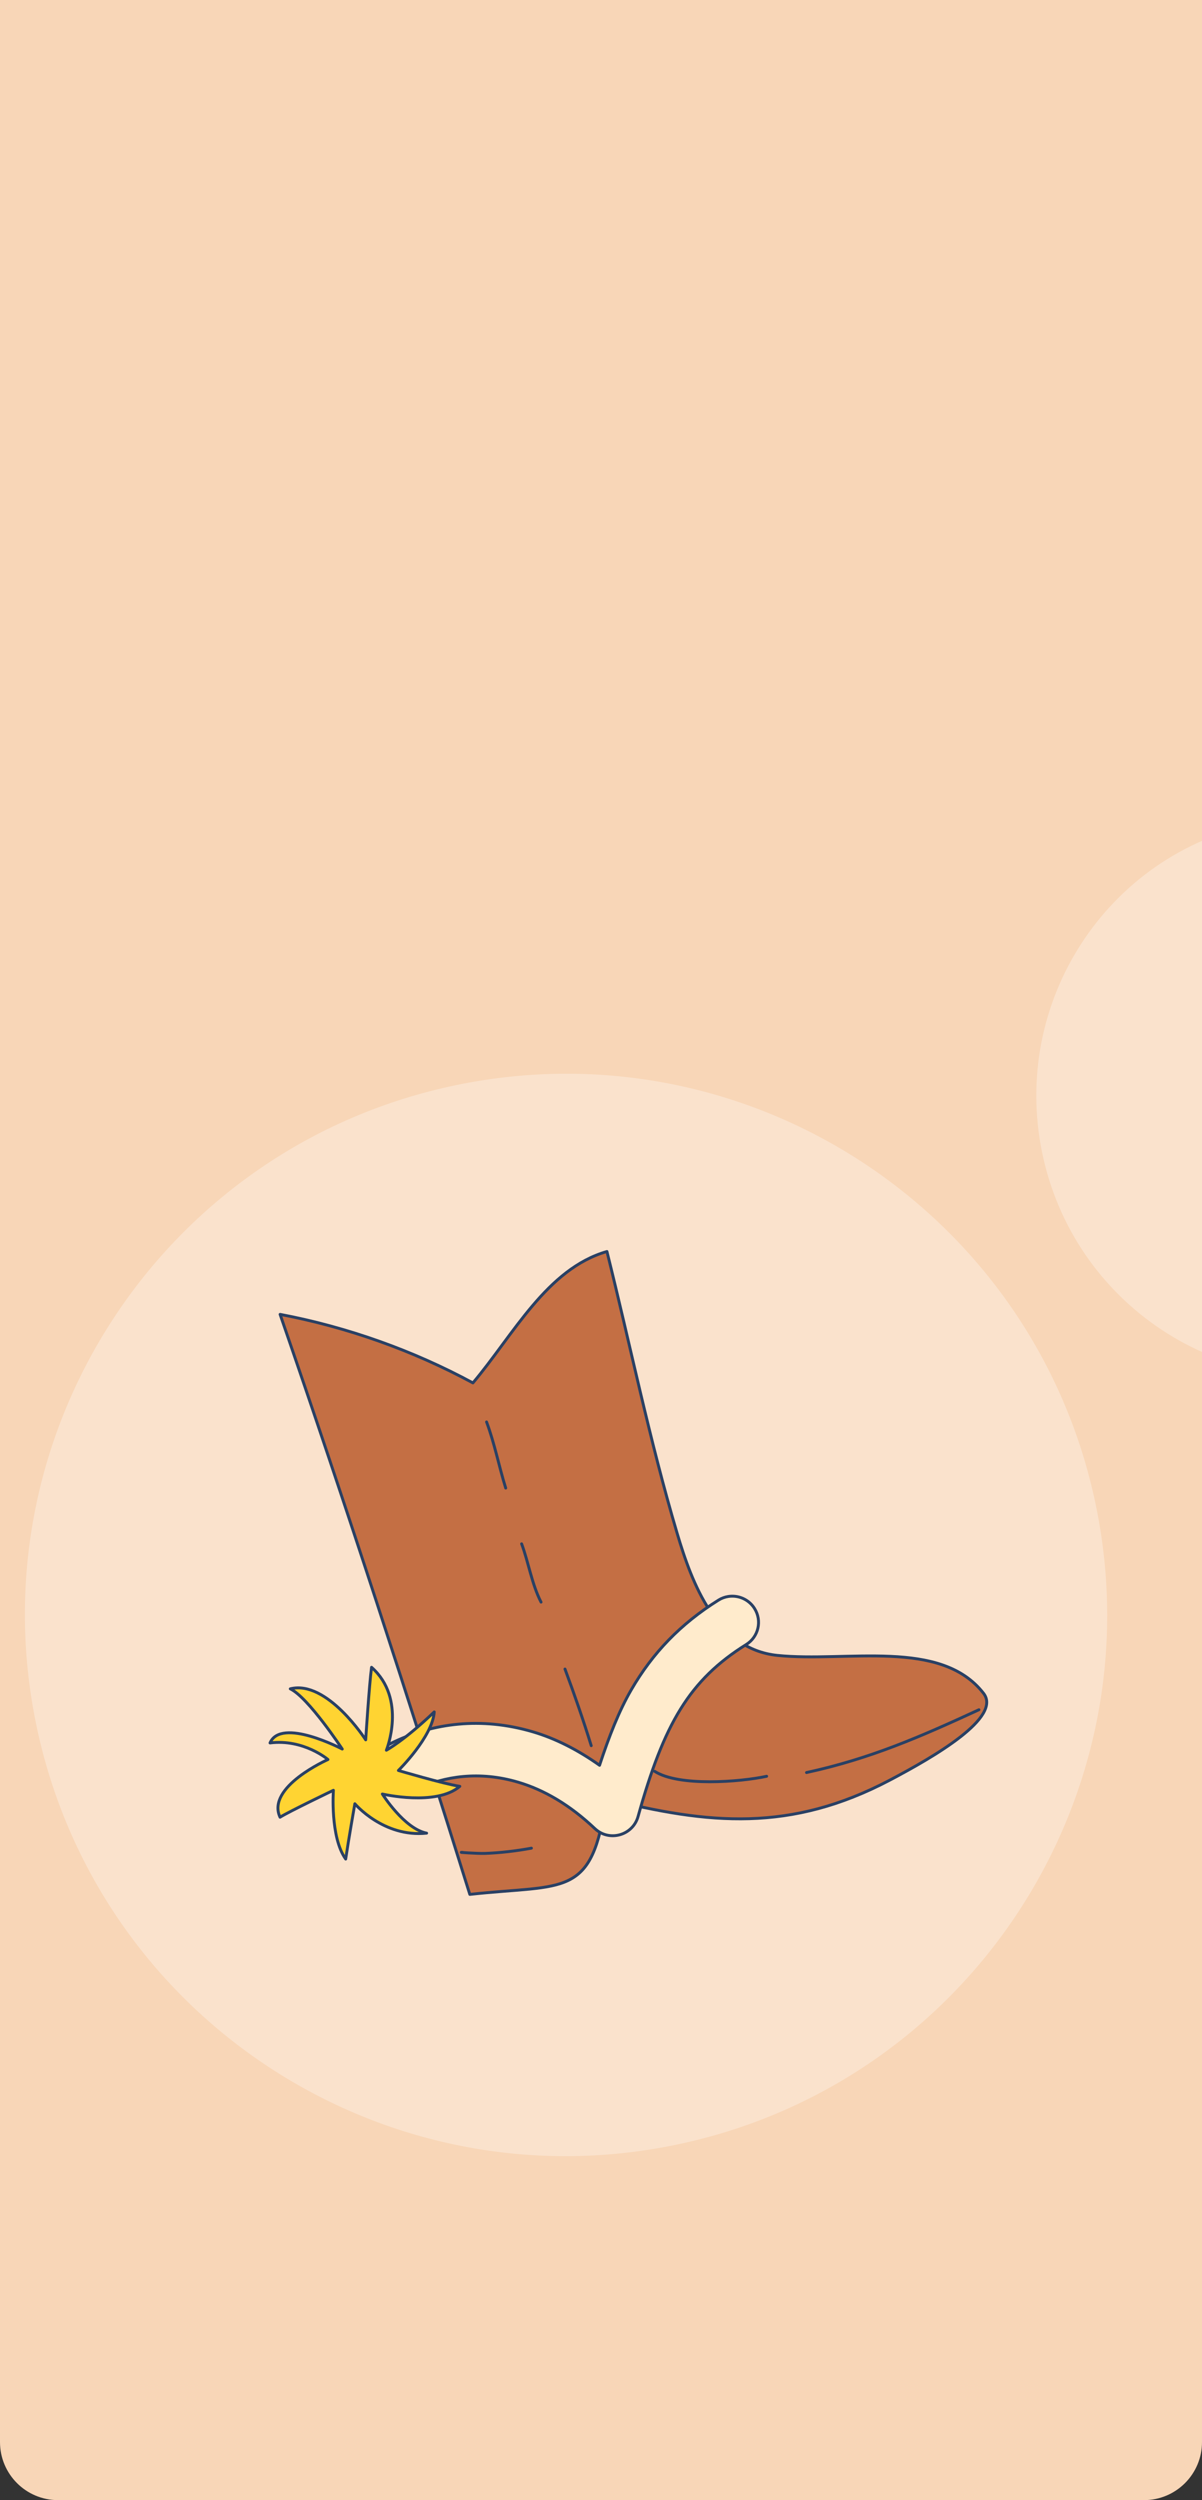 <svg width="414" height="861" viewBox="0 0 414 861" fill="none" xmlns="http://www.w3.org/2000/svg">
<rect x="0" y="0" width="414" height="861" fill="#333333" stroke="none"/>
<g clip-path="url(#clip0_1130_1221)">
<path d="M0 0H414V841C414 852.046 405.046 861 394 861H20C8.954 861 0 852.046 0 841V0Z" fill="#F8D6B7"/>
<path d="M471.764 471.839C523.312 461.177 556.383 410.394 545.631 358.414C534.879 306.433 484.376 272.938 432.828 283.601C381.28 294.263 348.208 345.044 358.96 397.025C369.712 449.006 420.215 482.501 471.764 471.839Z" fill="white" fill-opacity="0.3"/>
<path d="M232.706 738.64C333.488 717.794 398.29 619.194 377.444 518.412C356.598 417.63 257.998 352.828 157.215 373.674C56.434 394.52 -8.368 493.12 12.478 593.902C33.324 694.684 131.924 759.486 232.706 738.64Z" fill="white" fill-opacity="0.3"/>
<path d="M162.884 476.248C142.22 465.069 119.554 457.022 96.472 452.645C119.341 518.862 140.93 585.525 161.82 652.394C194.804 648.778 204.015 653.987 208.786 619.404C244.216 628.427 272.432 630.938 306.355 613.105C321.861 604.953 345.168 591.411 338.765 583.156C324.016 564.139 291.7 572.544 267.759 570.092C246.736 567.941 238.341 545.264 233.24 528.091C223.744 496.118 217.111 463.363 209.046 431C188.335 436.94 176.784 459.785 162.884 476.248Z" fill="#C46F44" stroke="#294064" stroke-miterlimit="10" stroke-linecap="round" stroke-linejoin="round"/>
<path d="M167.586 489.694C170.392 497.235 171.805 504.815 174.176 512.465" stroke="#294064" stroke-miterlimit="10" stroke-linecap="round" stroke-linejoin="round"/>
<path d="M179.659 531.663C182.02 538.012 183.23 545.75 186.352 551.741" stroke="#294064" stroke-miterlimit="10" stroke-linecap="round" stroke-linejoin="round"/>
<path d="M194.593 574.786C197.863 583.578 200.863 592.235 203.636 601.181" stroke="#294064" stroke-miterlimit="10" stroke-linecap="round" stroke-linejoin="round"/>
<path d="M159.392 637.926C156.849 637.839 164.473 638.371 167.016 638.282C172.236 638.1 177.9 637.436 183.035 636.476" stroke="#294064" stroke-miterlimit="10" stroke-linecap="round" stroke-linejoin="round"/>
<path d="M225.486 610.015C233.761 615.341 254.946 613.693 264.053 611.718" stroke="#294064" stroke-miterlimit="10" stroke-linecap="round" stroke-linejoin="round"/>
<path d="M277.791 610.431C299.814 605.655 317.088 598.069 337.172 588.804" stroke="#294064" stroke-miterlimit="10" stroke-linecap="round" stroke-linejoin="round"/>
<path d="M250.81 549.805C249.653 549.989 248.541 550.387 247.484 551.046C234.386 559.217 224.772 569.269 217.461 581.872C213.194 589.227 209.802 597.91 206.503 607.936C199.061 602.662 191.4 598.733 183.556 596.415C165.462 591.067 149.014 593.606 135.94 599.762C134.516 600.433 133.499 601.003 132.835 601.403C128.569 603.977 127.163 609.51 129.736 613.776C132.309 618.042 137.886 619.435 142.152 616.861C142.132 616.873 143.143 616.344 143.654 616.104C153.056 611.676 165.145 609.82 178.452 613.753C187.37 616.389 196.209 621.533 204.879 629.727C209.814 634.392 217.935 632.123 219.761 625.583C228.67 593.661 237.458 578.547 257.03 566.337C261.258 563.7 262.525 558.174 259.888 553.947C257.911 550.776 254.282 549.253 250.81 549.805Z" fill="#FFEBCC" stroke="#294064" stroke-miterlimit="10" stroke-linecap="round" stroke-linejoin="round"/>
<path d="M93 600.235C104.606 598.794 112.959 605.949 112.959 605.949C112.959 605.949 91.588 615.363 96.451 625.816C99.466 623.911 114.832 616.543 114.832 616.543C114.832 616.543 113.646 632.646 119.061 640.229C119.997 633.861 122.219 621.179 122.219 621.179C122.219 621.179 132.066 632.857 146.94 631.303C139.226 629.798 131.693 617.825 131.693 617.825C131.693 617.825 150.244 622.166 158.374 615.182C152.606 614.285 137.219 609.719 137.219 609.719C137.219 609.719 148.975 598.154 149.564 589.556C139.269 599.402 133.077 602.744 133.077 602.744C133.077 602.744 140.267 585.149 127.971 574.186C127.151 580.375 125.957 599.174 125.957 599.174C125.957 599.174 112.648 578.415 99.979 581.602C106.184 584.57 117.885 602.344 117.885 602.344C117.885 602.344 96.841 591.277 93 600.235Z" fill="#FFD432" stroke="#294064" stroke-miterlimit="10" stroke-linecap="round" stroke-linejoin="round"/>
</g>
<defs>
<clipPath id="clip0_1130_1221">
<path d="M0 0H414V841C414 852.046 405.046 861 394 861H20C8.954 861 0 852.046 0 841V0Z" fill="white"/>
</clipPath>
</defs>
</svg>
